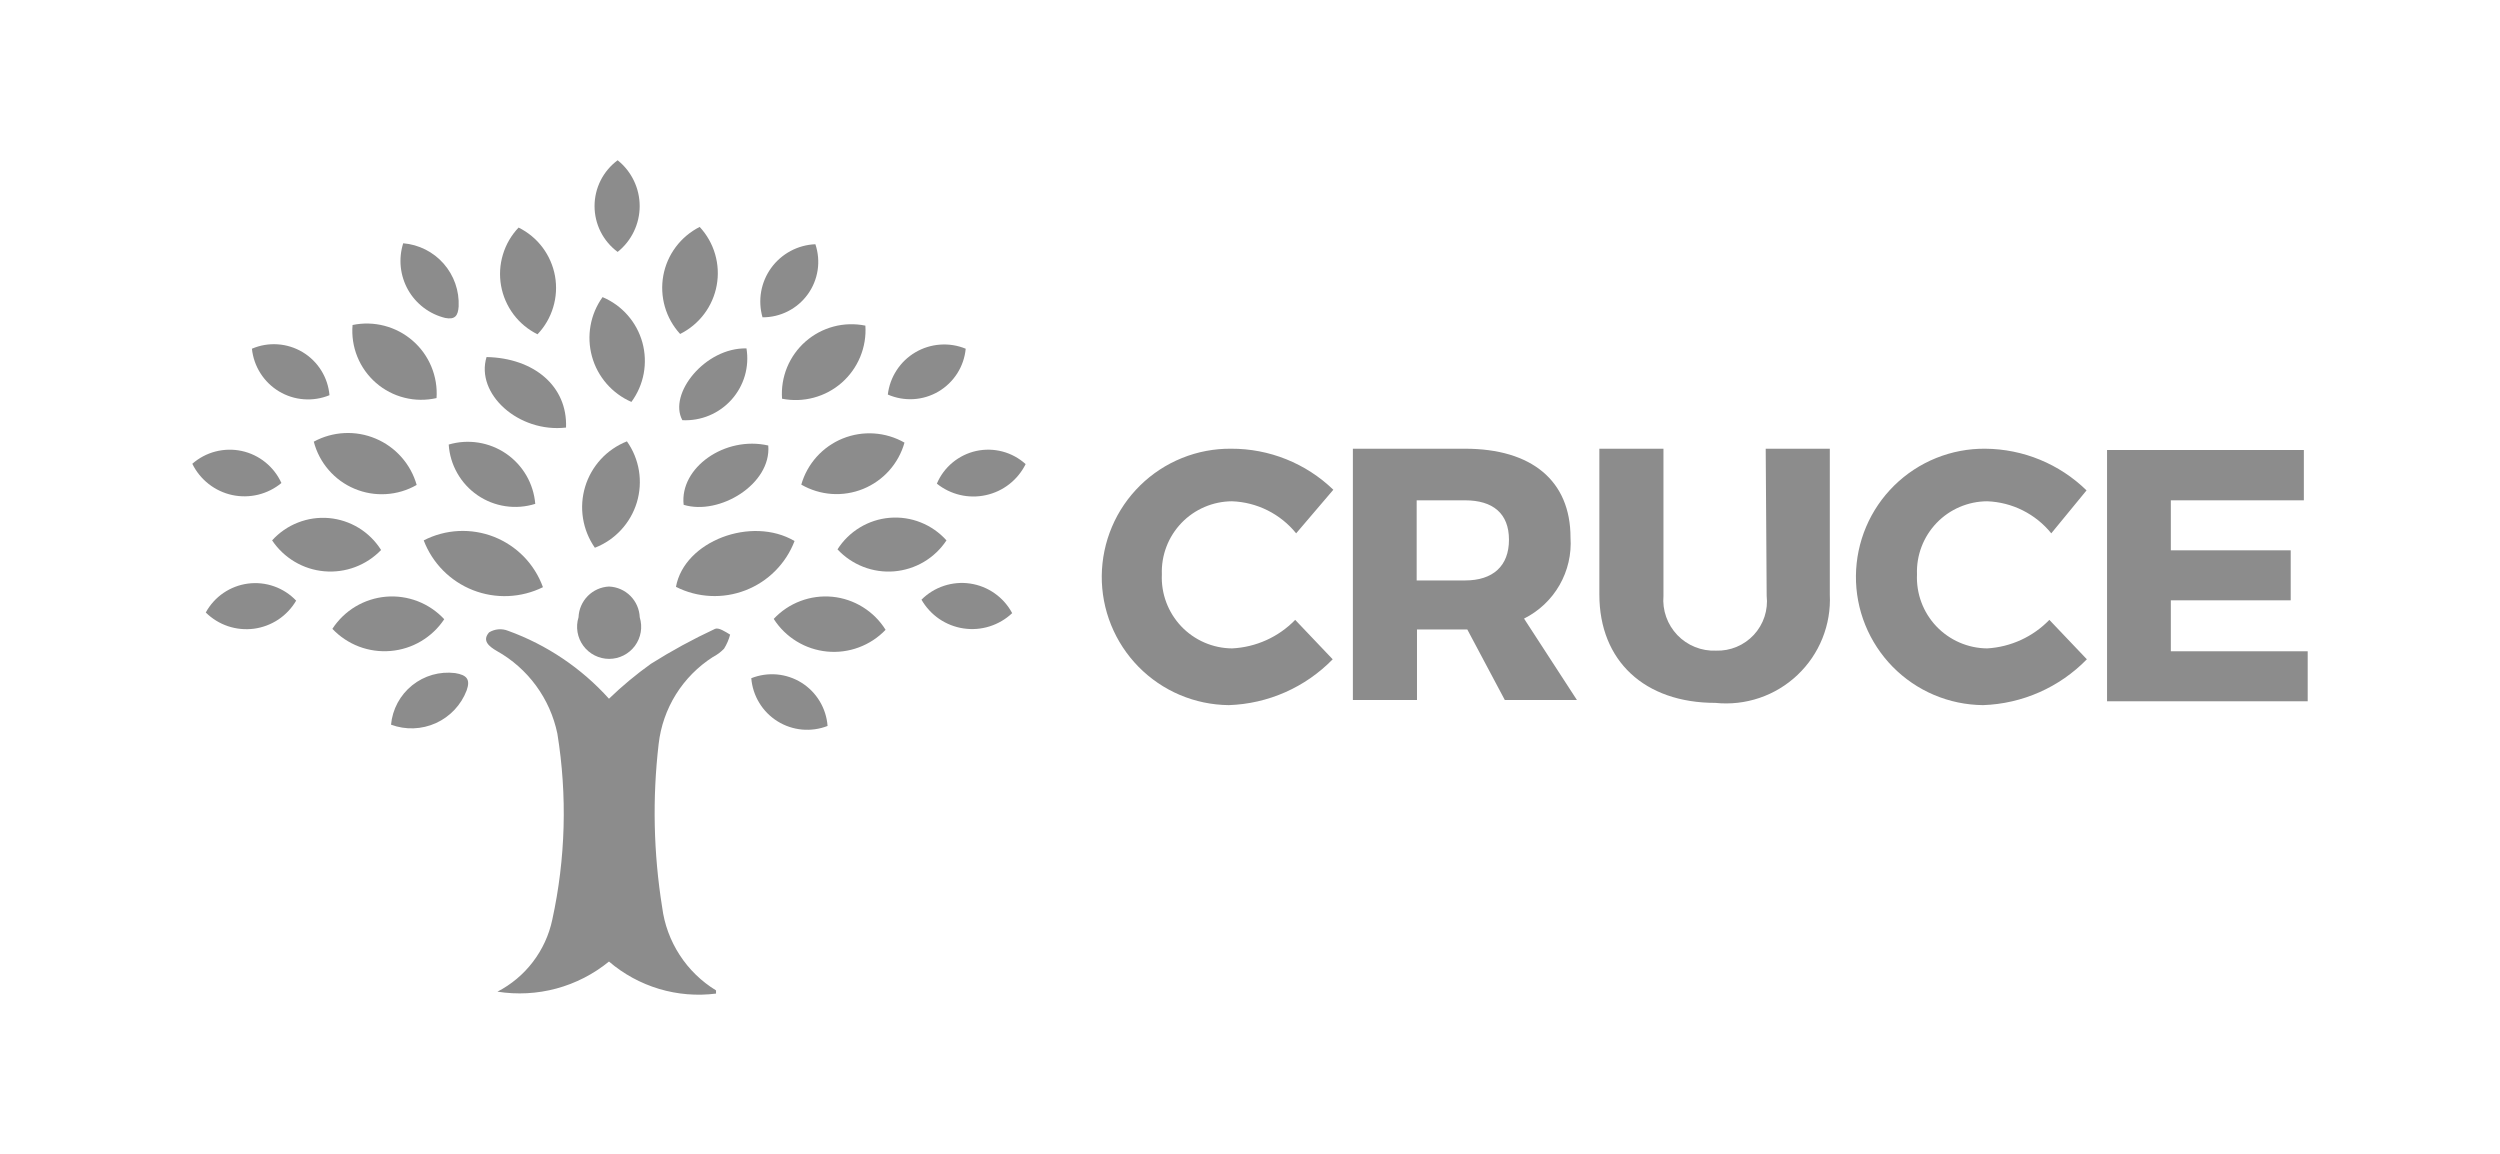 <svg width="78" height="36" viewBox="0 0 78 36" fill="none" xmlns="http://www.w3.org/2000/svg">
<path d="M22.31 19.62C21.621 19.941 20.953 20.305 20.31 20.71C19.847 21.041 19.409 21.405 19 21.8C18.14 20.845 17.058 20.117 15.85 19.68C15.755 19.642 15.652 19.626 15.549 19.635C15.447 19.644 15.348 19.676 15.26 19.73C15.03 19.99 15.26 20.17 15.5 20.31C15.982 20.579 16.399 20.949 16.726 21.395C17.052 21.84 17.278 22.35 17.39 22.89C17.702 24.82 17.648 26.791 17.23 28.7C17.128 29.177 16.922 29.624 16.626 30.012C16.331 30.399 15.953 30.716 15.52 30.94C16.134 31.037 16.761 31.004 17.36 30.842C17.96 30.68 18.519 30.393 19 30C19.456 30.391 19.989 30.681 20.564 30.854C21.139 31.026 21.744 31.076 22.34 31C22.34 31 22.34 30.91 22.34 30.9C21.884 30.622 21.496 30.244 21.206 29.796C20.915 29.348 20.728 28.84 20.66 28.31C20.389 26.623 20.352 24.907 20.55 23.21C20.613 22.661 20.797 22.133 21.089 21.664C21.382 21.196 21.775 20.798 22.24 20.5C22.37 20.433 22.488 20.345 22.59 20.24C22.675 20.104 22.739 19.956 22.78 19.8C22.63 19.71 22.42 19.57 22.31 19.62Z" fill="#8C8C8C"/>
<path d="M24.79 16.88C23.45 16.09 21.35 16.88 21.09 18.31C21.424 18.479 21.789 18.576 22.163 18.594C22.536 18.613 22.909 18.553 23.258 18.418C23.607 18.283 23.924 18.077 24.187 17.812C24.451 17.547 24.657 17.229 24.79 16.88Z" fill="#8C8C8C"/>
<path d="M16.94 18.32C16.811 17.964 16.608 17.64 16.345 17.369C16.081 17.098 15.762 16.887 15.41 16.748C15.058 16.61 14.681 16.549 14.303 16.568C13.925 16.587 13.556 16.687 13.22 16.86C13.354 17.212 13.56 17.532 13.824 17.799C14.089 18.066 14.407 18.276 14.757 18.413C15.107 18.55 15.482 18.613 15.858 18.597C16.234 18.581 16.603 18.487 16.94 18.32Z" fill="#8C8C8C"/>
<path d="M24.14 19.31C24.322 19.595 24.566 19.834 24.854 20.01C25.142 20.187 25.466 20.295 25.802 20.328C26.139 20.361 26.478 20.317 26.794 20.199C27.111 20.082 27.397 19.894 27.63 19.65C27.451 19.362 27.208 19.12 26.919 18.941C26.631 18.762 26.306 18.652 25.969 18.619C25.631 18.587 25.291 18.632 24.974 18.752C24.657 18.871 24.372 19.062 24.14 19.31Z" fill="#8C8C8C"/>
<path d="M13 15.13C12.909 14.808 12.746 14.511 12.524 14.261C12.303 14.011 12.028 13.813 11.719 13.684C11.411 13.554 11.078 13.495 10.744 13.512C10.41 13.529 10.084 13.62 9.79 13.78C9.875 14.106 10.033 14.408 10.254 14.663C10.474 14.918 10.75 15.119 11.061 15.249C11.372 15.38 11.708 15.437 12.044 15.416C12.381 15.396 12.708 15.298 13 15.13Z" fill="#8C8C8C"/>
<path d="M13.86 19.32C13.63 19.072 13.347 18.88 13.032 18.758C12.717 18.637 12.378 18.588 12.042 18.617C11.705 18.646 11.38 18.752 11.09 18.925C10.8 19.099 10.554 19.337 10.37 19.62C10.602 19.864 10.885 20.053 11.2 20.173C11.514 20.292 11.852 20.339 12.187 20.31C12.523 20.282 12.847 20.178 13.137 20.006C13.426 19.835 13.674 19.6 13.86 19.32Z" fill="#8C8C8C"/>
<path d="M13.62 12.42C13.643 12.084 13.587 11.748 13.458 11.438C13.329 11.127 13.13 10.85 12.876 10.63C12.622 10.409 12.321 10.25 11.995 10.165C11.67 10.08 11.329 10.071 11 10.14C10.971 10.477 11.022 10.817 11.149 11.13C11.276 11.444 11.475 11.723 11.731 11.946C11.986 12.168 12.29 12.327 12.619 12.409C12.947 12.492 13.29 12.495 13.62 12.42Z" fill="#8C8C8C"/>
<path d="M28.22 13.81C27.929 13.644 27.605 13.546 27.27 13.524C26.936 13.502 26.602 13.556 26.291 13.682C25.981 13.808 25.704 14.003 25.48 14.252C25.256 14.502 25.092 14.798 25 15.12C25.29 15.288 25.615 15.387 25.95 15.411C26.285 15.434 26.62 15.38 26.931 15.254C27.241 15.127 27.519 14.931 27.743 14.681C27.966 14.431 28.129 14.133 28.22 13.81Z" fill="#8C8C8C"/>
<path d="M27 10.16C26.672 10.093 26.333 10.102 26.009 10.188C25.685 10.274 25.386 10.434 25.134 10.654C24.882 10.875 24.685 11.151 24.557 11.461C24.43 11.771 24.376 12.106 24.4 12.44C24.728 12.505 25.066 12.494 25.389 12.407C25.712 12.321 26.011 12.161 26.262 11.941C26.513 11.72 26.71 11.445 26.838 11.136C26.966 10.828 27.022 10.493 27 10.16Z" fill="#8C8C8C"/>
<path d="M19.56 13.77C19.25 13.893 18.971 14.084 18.745 14.329C18.52 14.575 18.352 14.868 18.256 15.188C18.16 15.507 18.137 15.844 18.19 16.174C18.243 16.503 18.369 16.816 18.56 17.09C18.872 16.969 19.151 16.779 19.378 16.533C19.605 16.288 19.773 15.994 19.87 15.674C19.966 15.354 19.988 15.016 19.935 14.686C19.881 14.356 19.753 14.043 19.56 13.77Z" fill="#8C8C8C"/>
<path d="M16.18 7.1C15.953 7.338 15.785 7.627 15.691 7.942C15.595 8.257 15.576 8.59 15.633 8.914C15.691 9.238 15.824 9.544 16.021 9.808C16.218 10.071 16.475 10.284 16.77 10.43C16.997 10.192 17.165 9.903 17.259 9.588C17.355 9.273 17.374 8.94 17.317 8.616C17.259 8.292 17.126 7.986 16.929 7.722C16.732 7.459 16.475 7.246 16.18 7.1Z" fill="#8C8C8C"/>
<path d="M29.53 16.86C29.309 16.614 29.035 16.422 28.728 16.3C28.421 16.177 28.09 16.128 27.76 16.155C27.431 16.182 27.113 16.285 26.83 16.456C26.547 16.627 26.307 16.861 26.13 17.14C26.354 17.381 26.629 17.567 26.935 17.686C27.241 17.805 27.571 17.853 27.898 17.826C28.225 17.799 28.542 17.698 28.825 17.531C29.108 17.363 29.349 17.134 29.53 16.86Z" fill="#8C8C8C"/>
<path d="M8.49 16.86C8.672 17.132 8.913 17.36 9.195 17.527C9.476 17.694 9.792 17.796 10.118 17.824C10.444 17.853 10.773 17.808 11.079 17.693C11.386 17.578 11.663 17.396 11.89 17.16C11.714 16.88 11.476 16.644 11.194 16.471C10.912 16.299 10.594 16.194 10.265 16.164C9.935 16.135 9.603 16.183 9.296 16.304C8.988 16.424 8.712 16.615 8.49 16.86Z" fill="#8C8C8C"/>
<path d="M21.22 10.42C21.515 10.273 21.772 10.06 21.97 9.796C22.168 9.533 22.302 9.227 22.361 8.903C22.421 8.579 22.403 8.245 22.311 7.929C22.219 7.612 22.054 7.322 21.83 7.08C21.537 7.228 21.281 7.443 21.084 7.706C20.887 7.969 20.754 8.275 20.695 8.598C20.636 8.922 20.653 9.255 20.744 9.571C20.835 9.887 20.998 10.178 21.22 10.42Z" fill="#8C8C8C"/>
<path d="M18.8 9.27C18.61 9.534 18.482 9.837 18.425 10.158C18.368 10.478 18.383 10.806 18.469 11.12C18.555 11.434 18.711 11.724 18.924 11.97C19.137 12.215 19.402 12.41 19.7 12.54C19.893 12.277 20.025 11.974 20.084 11.653C20.143 11.332 20.129 11.002 20.043 10.687C19.956 10.372 19.799 10.081 19.584 9.836C19.369 9.59 19.101 9.397 18.8 9.27Z" fill="#8C8C8C"/>
<path d="M17.66 13.34C17.71 12.05 16.66 11.17 15.18 11.14C14.83 12.29 16.18 13.51 17.66 13.34Z" fill="#8C8C8C"/>
<path d="M16.7 15.72C16.674 15.408 16.579 15.105 16.422 14.834C16.264 14.563 16.048 14.33 15.79 14.153C15.531 13.976 15.236 13.859 14.927 13.81C14.617 13.761 14.301 13.781 14 13.87C14.02 14.185 14.112 14.491 14.268 14.764C14.424 15.039 14.64 15.274 14.9 15.452C15.16 15.63 15.457 15.747 15.769 15.793C16.081 15.84 16.399 15.815 16.7 15.72Z" fill="#8C8C8C"/>
<path d="M21.33 15.75C22.44 16.09 24.07 15.11 23.97 13.9C22.62 13.59 21.2 14.59 21.33 15.75Z" fill="#8C8C8C"/>
<path d="M21.29 13.11C21.578 13.124 21.865 13.074 22.13 12.963C22.396 12.852 22.633 12.682 22.825 12.468C23.017 12.253 23.158 11.998 23.239 11.722C23.319 11.445 23.337 11.154 23.29 10.87C22 10.84 20.84 12.29 21.29 13.11Z" fill="#8C8C8C"/>
<path d="M8.78 15.07C8.666 14.818 8.494 14.597 8.279 14.423C8.064 14.249 7.811 14.128 7.541 14.07C7.271 14.012 6.991 14.018 6.723 14.087C6.455 14.156 6.208 14.288 6 14.47C6.12 14.716 6.295 14.931 6.51 15.1C6.726 15.269 6.977 15.387 7.244 15.445C7.512 15.502 7.789 15.499 8.055 15.434C8.321 15.369 8.569 15.245 8.78 15.07Z" fill="#8C8C8C"/>
<path d="M7.86 10.88C7.888 11.153 7.979 11.415 8.126 11.646C8.273 11.877 8.471 12.071 8.706 12.212C8.941 12.353 9.206 12.437 9.479 12.457C9.752 12.478 10.027 12.434 10.28 12.33C10.256 12.056 10.168 11.791 10.022 11.557C9.876 11.323 9.677 11.128 9.441 10.986C9.204 10.845 8.938 10.761 8.663 10.743C8.388 10.724 8.113 10.771 7.86 10.88Z" fill="#8C8C8C"/>
<path d="M28.75 18.71C28.887 18.949 29.076 19.154 29.303 19.31C29.531 19.465 29.791 19.567 30.063 19.607C30.335 19.648 30.614 19.626 30.876 19.543C31.139 19.46 31.38 19.319 31.58 19.13C31.449 18.885 31.262 18.673 31.035 18.513C30.808 18.353 30.546 18.248 30.271 18.207C29.996 18.166 29.715 18.191 29.451 18.278C29.186 18.365 28.947 18.513 28.75 18.71Z" fill="#8C8C8C"/>
<path d="M6.42 19.11C6.615 19.303 6.852 19.449 7.112 19.537C7.372 19.624 7.648 19.651 7.921 19.616C8.193 19.58 8.453 19.482 8.682 19.331C8.91 19.179 9.101 18.977 9.24 18.74C9.049 18.539 8.813 18.386 8.552 18.294C8.29 18.201 8.011 18.172 7.736 18.208C7.461 18.244 7.199 18.345 6.97 18.501C6.741 18.658 6.553 18.867 6.42 19.11Z" fill="#8C8C8C"/>
<path d="M18.05 19.26C18.003 19.41 17.993 19.568 18.019 19.723C18.045 19.877 18.107 20.023 18.2 20.15C18.293 20.276 18.414 20.378 18.554 20.449C18.694 20.52 18.848 20.557 19.005 20.557C19.162 20.557 19.316 20.52 19.456 20.449C19.596 20.378 19.717 20.276 19.81 20.15C19.903 20.023 19.965 19.877 19.991 19.723C20.017 19.568 20.006 19.41 19.96 19.26C19.95 19.009 19.846 18.77 19.668 18.592C19.49 18.414 19.252 18.31 19 18.3C18.75 18.312 18.514 18.418 18.338 18.595C18.163 18.773 18.06 19.01 18.05 19.26Z" fill="#8C8C8C"/>
<path d="M30.13 10.88C29.877 10.776 29.604 10.732 29.332 10.752C29.06 10.771 28.795 10.854 28.56 10.992C28.325 11.13 28.125 11.321 27.976 11.55C27.826 11.779 27.732 12.039 27.7 12.31C27.952 12.42 28.227 12.469 28.502 12.453C28.776 12.437 29.043 12.355 29.28 12.216C29.517 12.076 29.718 11.882 29.866 11.65C30.014 11.418 30.104 11.154 30.13 10.88Z" fill="#8C8C8C"/>
<path d="M19.27 5C19.047 5.166 18.865 5.381 18.74 5.629C18.615 5.878 18.55 6.152 18.55 6.43C18.55 6.708 18.615 6.982 18.74 7.231C18.865 7.479 19.047 7.694 19.27 7.86C19.485 7.689 19.658 7.471 19.777 7.223C19.896 6.976 19.958 6.705 19.958 6.43C19.958 6.155 19.896 5.884 19.777 5.637C19.658 5.389 19.485 5.171 19.27 5Z" fill="#8C8C8C"/>
<path d="M25.44 7.62C25.169 7.631 24.904 7.703 24.666 7.831C24.427 7.959 24.22 8.14 24.061 8.359C23.902 8.579 23.795 8.831 23.748 9.098C23.701 9.365 23.716 9.639 23.79 9.9C24.065 9.902 24.337 9.837 24.582 9.713C24.828 9.588 25.04 9.407 25.201 9.184C25.363 8.961 25.468 8.703 25.51 8.431C25.552 8.159 25.527 7.881 25.44 7.62Z" fill="#8C8C8C"/>
<path d="M23.44 21.16C23.462 21.432 23.547 21.695 23.689 21.928C23.83 22.161 24.024 22.358 24.256 22.503C24.487 22.648 24.749 22.736 25.02 22.762C25.292 22.787 25.566 22.749 25.82 22.65C25.8 22.377 25.716 22.113 25.575 21.879C25.434 21.644 25.24 21.447 25.008 21.301C24.776 21.156 24.513 21.068 24.241 21.043C23.968 21.019 23.694 21.059 23.44 21.16Z" fill="#8C8C8C"/>
<path d="M12.58 7.59C12.504 7.829 12.479 8.081 12.504 8.33C12.53 8.579 12.607 8.821 12.729 9.039C12.852 9.258 13.019 9.449 13.218 9.6C13.418 9.752 13.647 9.86 13.89 9.92C14.2 9.98 14.29 9.85 14.31 9.56C14.332 9.072 14.165 8.594 13.842 8.226C13.52 7.859 13.067 7.631 12.58 7.59Z" fill="#8C8C8C"/>
<path d="M14.2 21C13.962 20.971 13.721 20.99 13.491 21.055C13.261 21.121 13.046 21.232 12.86 21.382C12.673 21.532 12.519 21.718 12.405 21.929C12.292 22.14 12.222 22.372 12.2 22.61C12.655 22.779 13.158 22.761 13.6 22.561C14.042 22.36 14.387 21.994 14.56 21.54C14.68 21.2 14.57 21.06 14.2 21Z" fill="#8C8C8C"/>
<path d="M29.23 15.09C29.442 15.26 29.69 15.381 29.955 15.443C30.22 15.505 30.495 15.507 30.761 15.448C31.027 15.39 31.276 15.273 31.491 15.105C31.705 14.937 31.879 14.724 32 14.48C31.794 14.294 31.547 14.159 31.279 14.088C31.01 14.017 30.729 14.011 30.458 14.07C30.186 14.13 29.934 14.254 29.72 14.431C29.506 14.608 29.338 14.834 29.23 15.09Z" fill="#8C8C8C"/>
<path d="M38.44 20.23C38.143 20.228 37.849 20.165 37.577 20.047C37.304 19.928 37.058 19.756 36.854 19.541C36.65 19.325 36.491 19.07 36.387 18.792C36.283 18.513 36.236 18.217 36.25 17.92C36.239 17.625 36.288 17.331 36.393 17.056C36.498 16.78 36.658 16.529 36.862 16.316C37.066 16.103 37.311 15.934 37.582 15.818C37.853 15.702 38.145 15.641 38.44 15.64C38.825 15.654 39.203 15.751 39.548 15.923C39.893 16.096 40.197 16.34 40.44 16.64L41.6 15.28C40.744 14.454 39.599 13.995 38.41 14C37.885 13.995 37.364 14.094 36.877 14.291C36.389 14.488 35.946 14.779 35.571 15.147C35.197 15.515 34.898 15.953 34.693 16.437C34.488 16.921 34.38 17.44 34.375 17.965C34.37 18.49 34.469 19.011 34.666 19.498C34.863 19.985 35.154 20.429 35.522 20.804C35.89 21.178 36.328 21.477 36.812 21.682C37.295 21.887 37.815 21.995 38.34 22C39.564 21.959 40.725 21.447 41.58 20.57L40.41 19.34C39.89 19.876 39.186 20.194 38.44 20.23Z" fill="#8C8C8C"/>
<path d="M49 16.77C49 15 47.79 14 45.71 14H42.21V21.84H44.21V19.64H45.78L46.95 21.84H49.2L47.55 19.3C48.014 19.068 48.4 18.705 48.658 18.254C48.916 17.804 49.035 17.288 49 16.77ZM45.73 18.11H44.2V15.61H45.71C46.58 15.61 47.08 16.02 47.08 16.84C47.08 17.66 46.58 18.11 45.71 18.11H45.73Z" fill="#8C8C8C"/>
<path d="M55.12 18.59C55.145 18.809 55.121 19.032 55.053 19.241C54.984 19.451 54.87 19.644 54.721 19.806C54.571 19.968 54.388 20.096 54.184 20.181C53.98 20.267 53.761 20.307 53.54 20.3C53.316 20.309 53.093 20.271 52.885 20.187C52.677 20.104 52.489 19.977 52.334 19.815C52.179 19.653 52.06 19.46 51.985 19.249C51.91 19.038 51.881 18.813 51.9 18.59V14H49.9V18.55C49.9 20.62 51.31 21.93 53.52 21.93C53.984 21.978 54.454 21.925 54.896 21.775C55.338 21.625 55.742 21.381 56.081 21.06C56.42 20.739 56.686 20.349 56.86 19.915C57.034 19.482 57.113 19.016 57.09 18.55V14H55.09L55.12 18.59Z" fill="#8C8C8C"/>
<path d="M62 20.23C61.703 20.228 61.409 20.165 61.137 20.047C60.864 19.928 60.618 19.756 60.414 19.541C60.209 19.325 60.051 19.07 59.947 18.792C59.843 18.513 59.797 18.217 59.81 17.92C59.799 17.625 59.848 17.331 59.953 17.056C60.058 16.78 60.218 16.529 60.422 16.316C60.626 16.103 60.871 15.934 61.142 15.818C61.413 15.702 61.705 15.641 62 15.64C62.386 15.654 62.763 15.751 63.108 15.923C63.453 16.096 63.757 16.34 64 16.64L65.1 15.3C64.254 14.474 63.122 14.008 61.94 14C61.415 13.995 60.894 14.094 60.407 14.291C59.919 14.488 59.476 14.779 59.101 15.147C58.727 15.515 58.428 15.953 58.223 16.437C58.018 16.921 57.91 17.44 57.905 17.965C57.9 18.49 57.999 19.011 58.196 19.498C58.393 19.985 58.684 20.429 59.052 20.804C59.42 21.178 59.858 21.477 60.342 21.682C60.825 21.887 61.345 21.995 61.87 22C63.094 21.959 64.255 21.447 65.11 20.57L63.94 19.34C63.428 19.869 62.735 20.187 62 20.23Z" fill="#8C8C8C"/>
<path d="M67.73 18.73H71.47V17.17H67.73V15.61H71.88V14.04H65.74V21.88H72V20.32H67.73V18.73Z" fill="#8C8C8C"/>
</svg>
